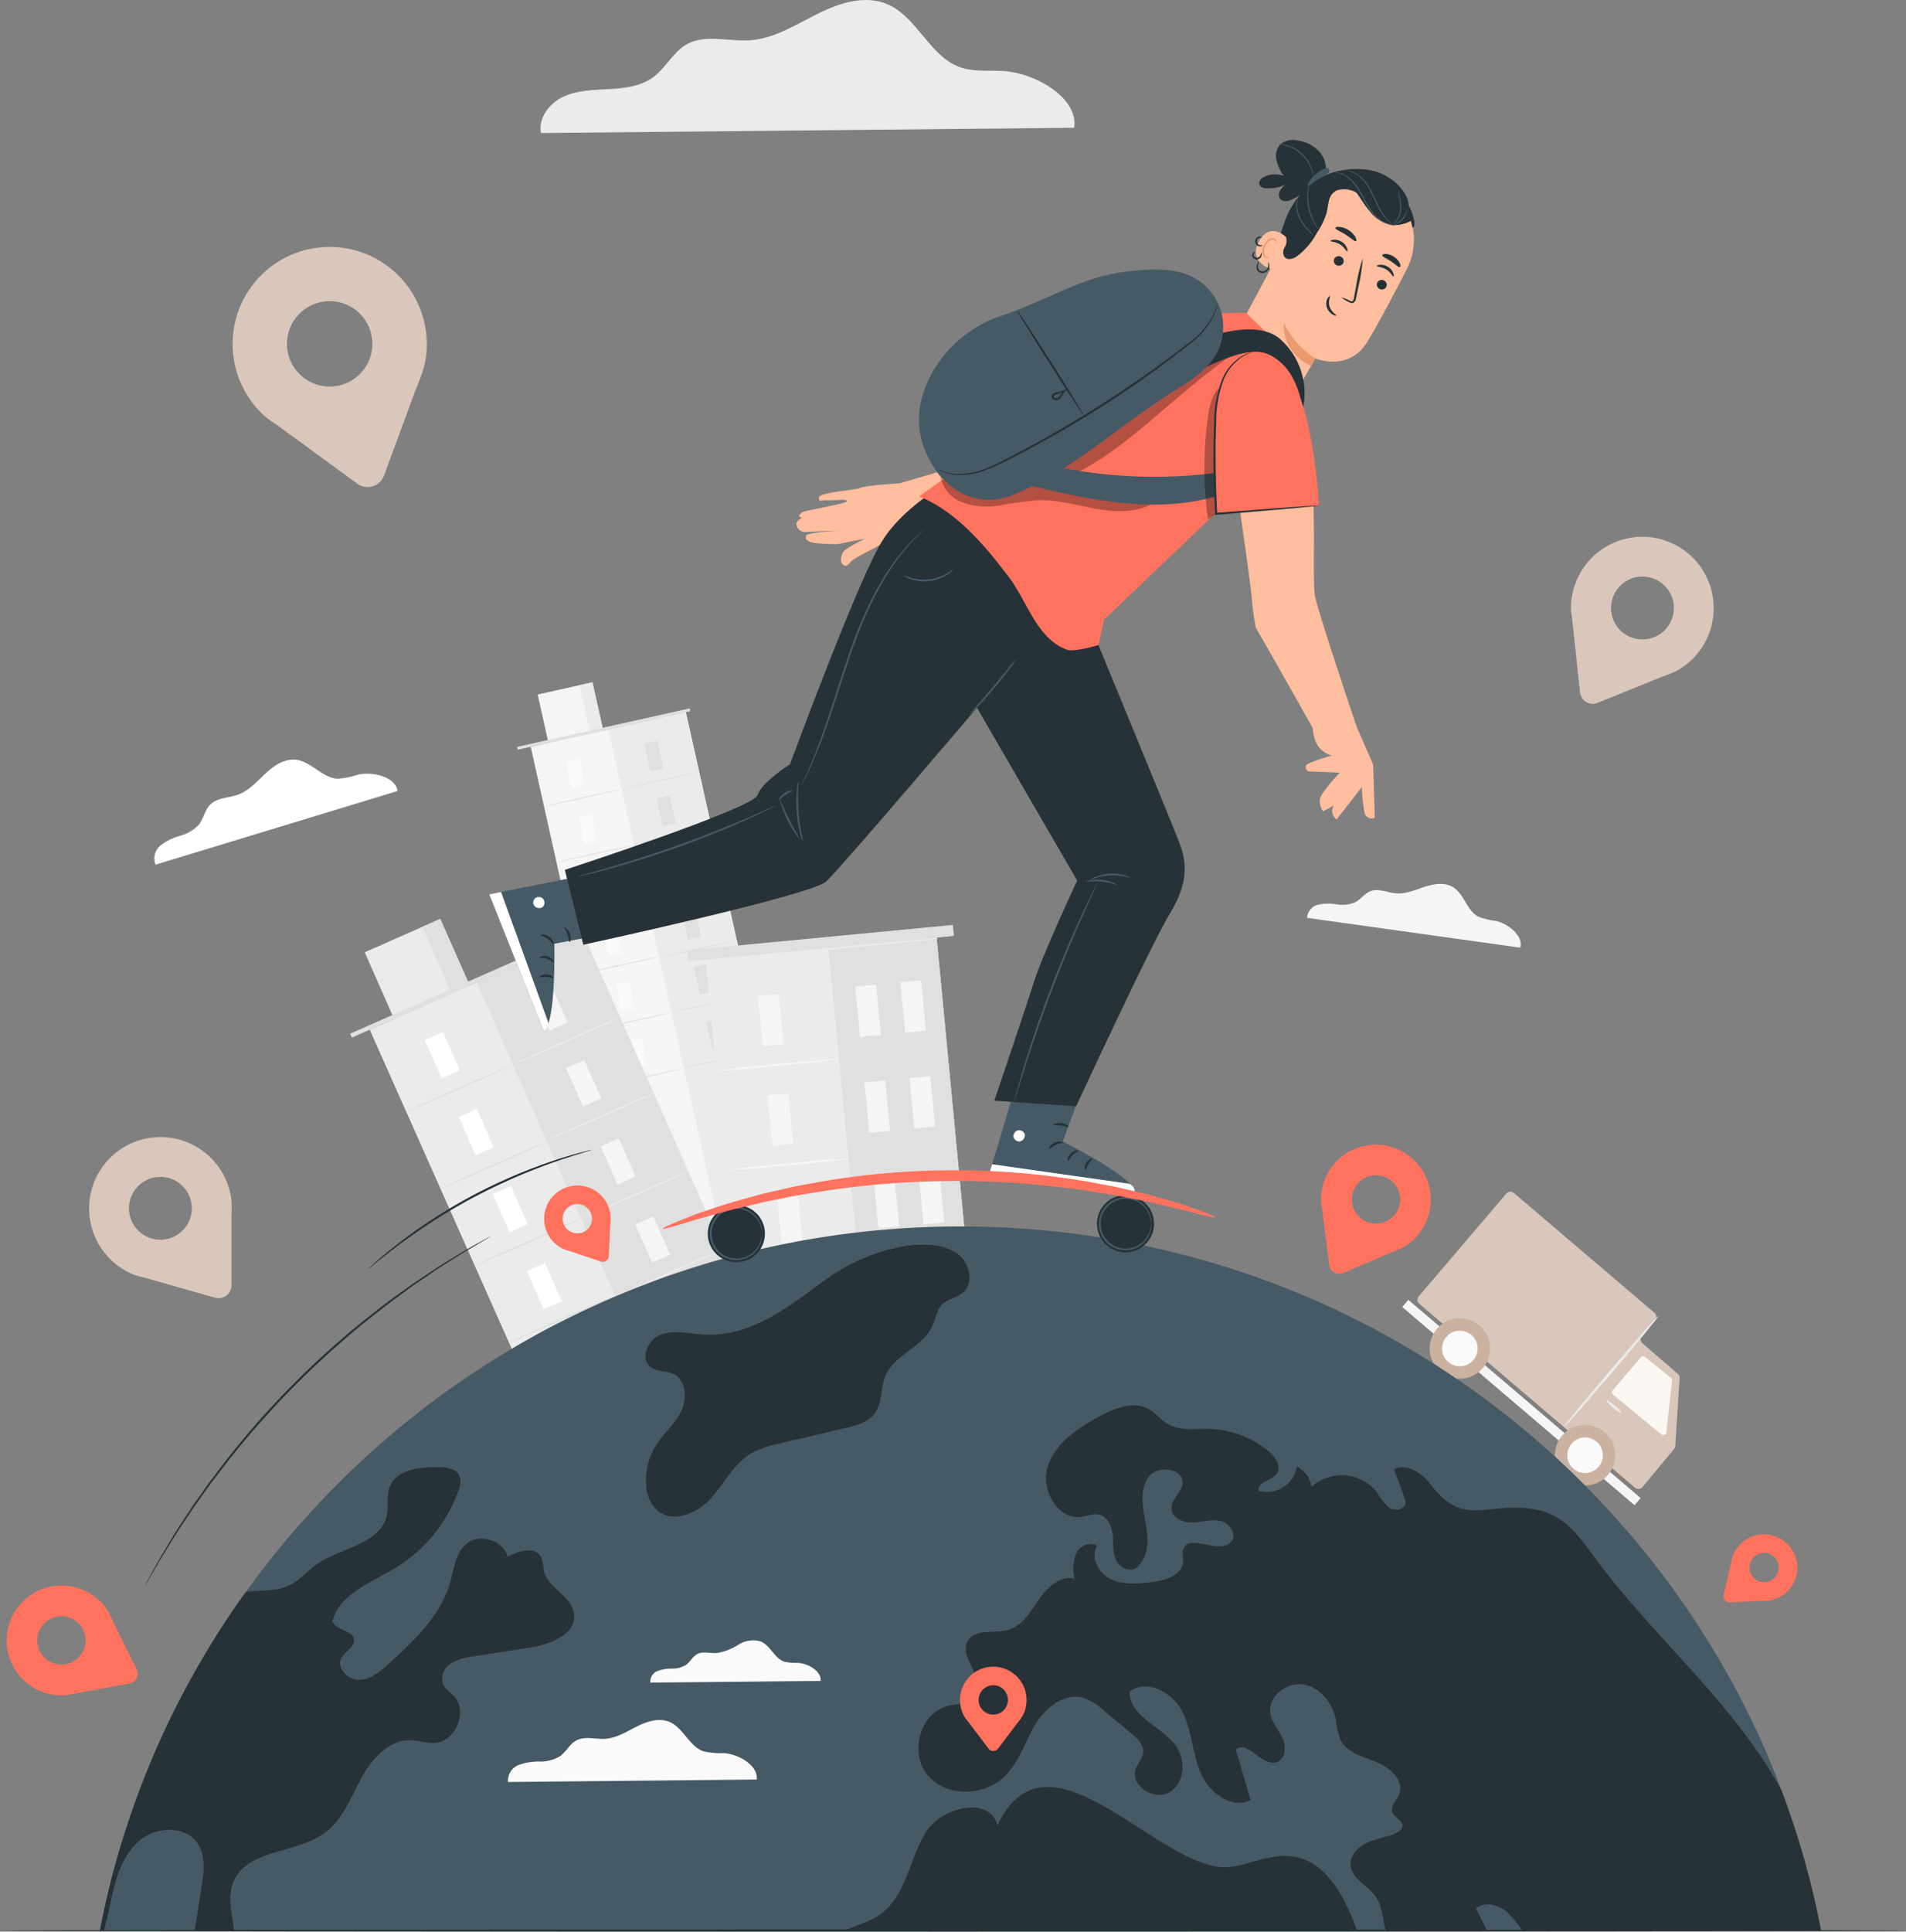 <svg height="330.225" viewBox="0 0 325.986 330.225" width="325.986" xmlns="http://www.w3.org/2000/svg"><rect x="0" y="0" width="325.986" height="330.225" fill="#808080" stroke="none"/><path d="m423.023 160.076a12.206 12.206 0 1 0 -22.666-6.388h-.006l.006.058c0 .917.209 1.7.292 2.717l1.255 11.7a2.2 2.2 0 0 0 3.018 1.808l10.723-4.34a26.39 26.39 0 0 0 2.727-1.1l.039-.015a12.133 12.133 0 0 0 4.612-4.44zm-13.2-1.713a5.372 5.372 0 1 1 7.369-1.848 5.371 5.371 0 0 1 -7.371 1.848z" fill="#d9c7bb" transform="translate(-131.673 -49.812)"/><path d="m0 0h27.186v86.159h-27.186z" fill="#f5f5f5" transform="matrix(.976 -.218 .218 .976 90.767 127.669)"/><path d="m0 0h13.593v85.922h-13.593z" fill="#ebebeb" transform="matrix(.976 -.218 .218 .976 104.034 124.712)"/><path d="m0 0h9.6v8.459h-9.6z" fill="#f5f5f5" transform="matrix(.976 -.218 .218 .976 91.957 118.737)"/><path d="m0 0h2.288v8.459h-2.288z" fill="#ebebeb" transform="matrix(.976 -.218 .218 .976 99.094 117.147)"/><path d="m144.057 190.37-.107-.482 29.523-6.58.107.482" fill="#e0e0e0" transform="translate(-55.502 -62.209)"/><path d="m0 0h2.301v4.852h-2.301z" fill="#fafafa" transform="matrix(.976 -.218 .218 .976 96.807 130.102)"/><g fill="#e0e0e0"><path d="m163.749 202.95c.011.05-2.95.753-6.613 1.569s-6.643 1.438-6.655 1.388 2.949-.752 6.614-1.569 6.642-1.438 6.654-1.388z" transform="translate(-57.442 -68.043)"/><path d="m0 0h2.301v4.852h-2.301z" transform="matrix(.976 -.218 .218 .976 110.19 127.12)"/><path d="m182.788 198.707c.011.05-2.95.752-6.613 1.569s-6.643 1.438-6.655 1.388 2.949-.752 6.614-1.569 6.643-1.438 6.654-1.388z" transform="translate(-63.098 -66.782)"/><path d="m0 0h2.301v4.852h-2.301z" transform="matrix(.976 -.218 .218 .976 112.286 136.523)"/><path d="m185.77 212.084c.011.05-2.95.753-6.614 1.569s-6.643 1.438-6.654 1.388 2.949-.752 6.614-1.569 6.642-1.438 6.654-1.388z" transform="translate(-63.984 -70.756)"/><path d="m0 0h2.301v4.852h-2.301z" transform="matrix(.976 -.218 .218 .976 114.445 146.209)"/><path d="m188.841 225.865c.011.05-2.95.752-6.613 1.569s-6.643 1.438-6.655 1.388 2.949-.753 6.614-1.57 6.642-1.437 6.654-1.387z" transform="translate(-64.896 -74.851)"/><path d="m0 0h2.301v4.852h-2.301z" transform="matrix(.976 -.218 .218 .976 116.603 155.896)"/><path d="m191.912 239.645c.011.05-2.949.753-6.613 1.569s-6.643 1.438-6.655 1.388 2.95-.752 6.614-1.569 6.642-1.438 6.654-1.388z" transform="translate(-65.809 -78.944)"/><path d="m0 0h2.301v4.852h-2.301z" transform="matrix(.976 -.218 .218 .976 118.701 165.306)"/><path d="m194.9 253.032c.011.05-2.95.752-6.613 1.569s-6.643 1.438-6.655 1.388 2.949-.753 6.614-1.57 6.638-1.437 6.654-1.387z" transform="translate(-66.695 -82.921)"/><path d="m0 0h2.301v4.852h-2.301z" transform="matrix(.976 -.218 .218 .976 120.807 174.753)"/><path d="m0 0h2.301v4.852h-2.301z" transform="matrix(.976 -.218 .218 .976 122.94 184.324)"/><path d="m197.892 266.472c.011.051-2.95.753-6.614 1.569s-6.643 1.438-6.654 1.388 2.949-.752 6.614-1.569 6.642-1.438 6.654-1.388z" transform="translate(-67.585 -86.914)"/></g><path d="m0 0h2.301v4.852h-2.301z" fill="#fafafa" transform="matrix(.976 -.218 .218 .976 98.935 139.649)"/><path d="m166.776 216.532c.011.05-2.95.752-6.613 1.569s-6.643 1.437-6.655 1.388 2.949-.752 6.614-1.569 6.642-1.438 6.654-1.388z" fill="#e0e0e0" transform="translate(-58.341 -72.078)"/><path d="m0 0h2.301v4.852h-2.301z" fill="#fafafa" transform="matrix(.976 -.218 .218 .976 101.062 149.195)"/><path d="m169.8 230.113c.011.05-2.95.752-6.613 1.569s-6.643 1.438-6.655 1.388 2.949-.753 6.614-1.57 6.645-1.437 6.654-1.387z" fill="#e0e0e0" transform="translate(-59.241 -76.112)"/><path d="m0 0h2.301v4.852h-2.301z" fill="#fafafa" transform="matrix(.976 -.218 .218 .976 103.19 158.742)"/><path d="m172.83 243.694c.011.05-2.95.753-6.614 1.569s-6.643 1.438-6.654 1.388 2.949-.752 6.614-1.569 6.642-1.438 6.654-1.388z" fill="#e0e0e0" transform="translate(-60.14 -80.147)"/><path d="m0 0h2.301v4.852h-2.301z" fill="#fafafa" transform="matrix(.976 -.218 .218 .976 105.318 168.288)"/><path d="m175.857 257.275c.011.05-2.95.753-6.614 1.569s-6.643 1.438-6.654 1.388 2.949-.752 6.614-1.569 6.642-1.438 6.654-1.388z" fill="#e0e0e0" transform="translate(-61.039 -84.182)"/><path d="m0 0h2.301v4.852h-2.301z" fill="#fafafa" transform="matrix(.976 -.218 .218 .976 107.445 177.835)"/><path d="m178.884 270.856c.011.051-2.95.753-6.614 1.569s-6.643 1.438-6.654 1.388 2.949-.752 6.614-1.569 6.642-1.437 6.654-1.388z" fill="#e0e0e0" transform="translate(-61.938 -88.216)"/><path d="m0 0h2.301v4.852h-2.301z" fill="#fafafa" transform="matrix(.976 -.218 .218 .976 109.573 187.382)"/><path d="m0 0h39.689v52.348h-39.689z" fill="#ebebeb" transform="matrix(.995 -.095 .095 .995 120.687 163.989)"/><path d="m0 0h18.609v52.348h-18.609z" fill="#e0e0e0" transform="matrix(.995 -.095 .095 .995 141.671 161.979)"/><path d="m0 0h3.569v8.67h-3.569z" fill="#f5f5f5" transform="matrix(.995 -.095 .095 .995 129.647 170.251)"/><path d="m0 0h3.569v8.67h-3.569z" fill="#f5f5f5" transform="matrix(.995 -.095 .095 .995 132.882 204.029)"/><path d="m213.4 268.592c.009.1-4.681.626-10.474 1.18s-10.5.926-10.509.829 4.68-.626 10.476-1.18 10.493-.921 10.507-.829z" fill="#f5f5f5" transform="translate(-69.898 -87.54)"/><path d="m0 0h3.569v8.67h-3.569z" fill="#f5f5f5" transform="matrix(.995 -.095 .095 .995 131.277 187.268)"/><path d="m215.715 292.8c.009.1-4.681.626-10.475 1.181s-10.5.926-10.509.829 4.679-.625 10.475-1.18 10.494-.93 10.509-.83z" fill="#f5f5f5" transform="translate(-70.587 -94.732)"/><path d="m0 0h3.568v8.67h-3.568z" fill="#f5f5f5" transform="matrix(.995 -.095 .095 .995 146.28 168.658)"/><path d="m0 0h3.569v8.67h-3.569z" fill="#f5f5f5" transform="matrix(.995 -.095 .095 .995 153.987 167.92)"/><path d="m0 0h3.568v8.67h-3.568z" fill="#f5f5f5" transform="matrix(.995 -.095 .095 .995 147.848 185.035)"/><path d="m0 0h3.569v8.67h-3.569z" fill="#f5f5f5" transform="matrix(.995 -.095 .095 .995 155.555 184.297)"/><path d="m0 0h3.568v8.67h-3.568z" fill="#f5f5f5" transform="matrix(.995 -.095 .095 .995 149.417 201.412)"/><path d="m0 0h3.569v8.67h-3.569z" fill="#f5f5f5" transform="matrix(.995 -.095 .095 .995 157.124 200.673)"/><path d="m0 0h45.656v1.888h-45.656z" fill="#e0e0e0" transform="matrix(.995 -.095 .095 .995 117.543 162.46)"/><path d="m229.774 239.245c.01.1-8.813 1.021-19.7 2.064s-19.73 1.81-19.74 1.713 8.813-1.021 19.706-2.064 19.725-1.81 19.734-1.713z" fill="#ebebeb" transform="translate(-69.28 -78.823)"/><path d="m170.384 296.209-36.591 16.172-25.718-57.759 36.591-16.172z" fill="#ebebeb" transform="translate(-44.844 -78.59)"/><path d="m0 0h20.003v63.226h-20.003z" fill="#e0e0e0" transform="matrix(.915 -.404 .404 .915 81.526 167.946)"/><path d="m0 0h14.127v12.447h-14.127z" fill="#ebebeb" transform="matrix(.915 -.404 .404 .915 62.377 162.801)"/><path d="m0 0h3.367v12.447h-3.367z" fill="#e0e0e0" transform="matrix(.915 -.404 .404 .915 72.219 158.451)"/><path d="m0 0h44.51v.726h-44.51z" fill="#e0e0e0" transform="matrix(.915 -.404 .404 .915 59.888 176.716)"/><path d="m0 0h3.386v7.14h-3.386z" fill="#fff" transform="matrix(.915 -.404 .404 .915 72.648 177.805)"/><path d="m135.21 269.953c.031.069-4.04 1.935-9.092 4.168s-9.173 3.988-9.2 3.919 4.04-1.935 9.093-4.168 9.169-3.988 9.199-3.919z" fill="#e0e0e0" transform="translate(-47.47 -87.948)"/><path d="m0 0h3.386v7.14h-3.386z" fill="#f5f5f5" transform="matrix(.915 -.404 .404 .915 91.103 169.649)"/><path d="m161.465 258.35c.03.069-4.041 1.934-9.092 4.168s-9.173 3.987-9.2 3.918 4.04-1.934 9.093-4.168 9.168-3.987 9.199-3.918z" fill="#ebebeb" transform="translate(-55.27 -84.501)"/><path d="m0 0h3.386v7.14h-3.386z" fill="#f5f5f5" transform="matrix(.915 -.404 .404 .915 96.834 182.615)"/><path d="m169.617 276.8c.031.069-4.04 1.935-9.092 4.168s-9.173 3.987-9.2 3.918 4.04-1.934 9.093-4.168 9.169-3.991 9.199-3.918z" fill="#ebebeb" transform="translate(-57.692 -89.981)"/><path d="m0 0h3.386v7.14h-3.386z" fill="#f5f5f5" transform="matrix(.915 -.404 .404 .915 102.737 195.973)"/><path d="m178.016 295.8c.03.069-4.041 1.935-9.092 4.168s-9.172 3.987-9.2 3.918 4.04-1.934 9.093-4.168 9.168-3.988 9.199-3.918z" fill="#ebebeb" transform="translate(-60.187 -95.626)"/><path d="m0 0h3.386v7.14h-3.386z" fill="#f5f5f5" transform="matrix(.915 -.404 .404 .915 108.641 209.33)"/><path d="m186.415 314.8c.03.069-4.041 1.935-9.092 4.168s-9.173 3.987-9.2 3.918 4.04-1.934 9.093-4.168 9.168-3.985 9.199-3.918z" fill="#ebebeb" transform="translate(-62.682 -101.272)"/><path d="m0 0h3.386v7.14h-3.386z" fill="#fff" transform="matrix(.915 -.404 .404 .915 78.466 190.969)"/><path d="m143.487 288.681c.031.069-4.04 1.935-9.092 4.168s-9.173 3.987-9.2 3.918 4.04-1.934 9.093-4.168 9.169-3.987 9.199-3.918z" fill="#e0e0e0" transform="translate(-49.929 -93.511)"/><path d="m0 0h3.386v7.14h-3.386z" fill="#fff" transform="matrix(.915 -.404 .404 .915 84.284 204.134)"/><path d="m151.765 307.409c.03.069-4.041 1.935-9.092 4.168s-9.173 3.987-9.2 3.918 4.04-1.934 9.093-4.168 9.168-3.987 9.199-3.918z" fill="#e0e0e0" transform="translate(-52.388 -99.075)"/><path d="m0 0h3.386v7.14h-3.386z" fill="#fff" transform="matrix(.915 -.404 .404 .915 90.102 217.298)"/><path d="m160.042 326.137c.03.069-4.041 1.935-9.092 4.168s-9.173 3.987-9.2 3.918 4.04-1.934 9.093-4.168 9.168-3.987 9.199-3.918z" fill="#e0e0e0" transform="translate(-54.847 -104.639)"/><path d="m378.231 301.157-15 17.593a.9.9 0 0 0 .1 1.27l36.887 31.441a.9.9 0 0 0 1.277-.11l5.407-6.514a.9.9 0 0 0 .205-.518l.739-11.583a.9.9 0 0 0 -.309-.738l-6.056-5.243a.9.9 0 0 1 -.1-1.265l2.268-2.66a.9.9 0 0 0 -.1-1.269l-24.055-20.5a.9.9 0 0 0 -1.263.096z" fill="#d9c7bb" transform="translate(-120.583 -97.125)"/><path d="m415.269 341.069-4.812 5.645a.516.516 0 0 0 .065.734l8.266 6.794a.516.516 0 0 0 .841-.342l.981-8.862a.515.515 0 0 0 -.189-.458l-4.435-3.58a.516.516 0 0 0 -.717.069z" fill="#fbf8f3" transform="translate(-134.639 -109.022)"/><path d="m0 0h52.21v1.611h-52.21z" fill="#f5f5f5" transform="matrix(.761 .649 -.649 .761 240.87 222.214)"/><path d="m375.072 340.16a5.164 5.164 0 1 1 -.58-7.28 5.164 5.164 0 0 1 .58 7.28z" fill="#cbb1a0" transform="translate(-121.461 -106.276)"/><path d="m374.354 339.68a3.04 3.04 0 1 1 -.342-4.285 3.039 3.039 0 0 1 .342 4.285z" fill="#fafafa" transform="translate(-122.359 -107.174)"/><path d="m398.623 350.074c-.1-.084 3.439-4.4 7.9-9.634s8.163-9.414 8.262-9.33-3.439 4.4-7.9 9.636-8.163 9.412-8.262 9.328z" fill="#ebebeb" transform="translate(-131.159 -106.116)"/><path d="m405.54 366.13a5.164 5.164 0 1 1 -.58-7.28 5.164 5.164 0 0 1 .58 7.28z" fill="#cbb1a0" transform="translate(-130.513 -113.992)"/><path d="m404.822 365.649a3.04 3.04 0 1 1 -.342-4.285 3.039 3.039 0 0 1 .342 4.285z" fill="#fafafa" transform="translate(-131.411 -114.889)"/><path d="m411.535 353.746c-.084.1-.716-.3-1.41-.892s-1.188-1.152-1.1-1.251.716.3 1.409.892 1.185 1.152 1.101 1.251z" fill="#ebebeb" transform="translate(-134.246 -112.201)"/><path d="m61.765 292.442a12.206 12.206 0 1 0 -14.412 18.623h-.006l.056.015c.849.347 1.657.444 2.629.747l11.314 3.216a2.2 2.2 0 0 0 2.807-2.121l-.008-11.568a26.4 26.4 0 0 0 0-2.942v-.041a12.134 12.134 0 0 0 -2.38-5.929zm-6.533 11.6a5.371 5.371 0 1 1 1.046-7.524 5.371 5.371 0 0 1 -1.046 7.523z" fill="#d9c7bb" transform="translate(-24.565 -93.19)"/><path d="m107.227 82.943a16.6 16.6 0 1 0 -27.158 16.957h-.008l.063.046c.919.843 1.9 1.346 3 2.192l12.915 9.433a3 3 0 0 0 4.58-1.383l5.441-14.758a35.788 35.788 0 0 0 1.384-3.754l.02-.053h-.006a16.488 16.488 0 0 0 -.231-8.68zm-13.8 11.716a7.3 7.3 0 1 1 4.88-9.1 7.3 7.3 0 0 1 -4.878 9.1z" fill="#d9c7bb" transform="translate(-34.938 -28.886)"/><path d="m275.41 79.865c.7-5.071-6.457-9.242-11.836-9.677-2.563-.205-5.227.186-7.657-.661-5.263-1.835-7.367-8.634-12.5-10.8-3.84-1.62-8.26-.178-11.983 1.694s-7.4 4.232-11.56 4.5c-3.617.232-7.545-1.11-10.711.658-2.358 1.317-3.594 4.035-5.768 5.638-2.126 1.569-4.9 1.9-7.539 2.044s-5.371.171-7.773 1.27-4.391 3.641-3.892 6.236z" fill="#ebebeb" transform="translate(-91.676 -58.024)"/><path d="m107.878 205.719c-.359-2.4-4.173-3.344-6.679-2.823a14.4 14.4 0 0 1 -3.574.722c-2.64-.131-4.505-2.946-7.132-3.246-1.964-.225-3.784 1.022-5.228 2.372s-2.8 2.914-4.661 3.591c-1.615.588-3.583.5-4.787 1.729-.9.915-1.1 2.316-1.872 3.336a6.529 6.529 0 0 1 -3.159 1.938 10.06 10.06 0 0 0 -3.368 1.616 2.912 2.912 0 0 0 -.939 3.358z" fill="#fff" transform="translate(-39.878 -70.49)"/><path d="m372.61 236.9c.581-1.982-2.025-4.074-4.145-4.569a12.29 12.29 0 0 1 -3.016-.721c-1.991-1.047-2.423-3.886-4.343-5.058-1.435-.875-3.285-.564-4.883-.039s-3.206 1.246-4.882 1.1c-1.457-.124-2.945-.894-4.313-.378-1.02.384-1.676 1.4-2.639 1.906a5.555 5.555 0 0 1 -3.131.365 8.572 8.572 0 0 0 -3.178.042 2.479 2.479 0 0 0 -1.926 2.256z" fill="#f5f5f5" transform="translate(-112.601 -74.893)"/><path d="m265.769 418.5c-.119-1.642 1.256-3.1 2.774-3.8 1.518-.727 3.226-.938 4.791-1.572.616-.259 1.3-.7 1.328-1.36 0-.986-1.376-1.384-1.732-2.3-.379-1.033.688-1.994 1.139-3 .973-2.3-1.447-4.622-3.794-5.56-2.325-.938-5.146-1.618-6.237-3.87a13.272 13.272 0 0 1 -.758-3.354c-.545-2.838-2.657-5.583-5.549-6.053-2.918-.47-6.143 2.088-5.669 4.95.285 1.572 1.471 2.791 2.111 4.246.664 1.455.474 3.612-1.043 4.082-2.49.751-4.885-3.753-6.972-2.205.853 2.885 1.683 5.771 2.537 8.68-3.272 1.643-7.185-1.337-8.585-4.715-1.4-3.354-1.447-7.2-3.107-10.439-1.66-3.26-6.141-5.677-8.988-3.378-.142 4.175 5.431 5.864 7.9 9.243 1.778 2.44 1.518 6.4-1.116 7.952-2.608 1.548-6.758-1.149-5.762-3.988.356-.985 1.186-1.807 1.281-2.862.094-1.314-1.02-2.37-2.04-3.214-1.589-1.337-3.178-2.651-4.766-3.964a10.035 10.035 0 0 0 -3.392-2.112c-3.273-.938-6.546 1.689-8.276 4.575-1.731 2.909-2.7 6.311-5.1 8.727-3.439 3.519-9.96 3.73-13.185.047-3.249-3.683-1.589-10.58 3.178-11.917 1.8-.492 4.079-.446 5.028-2.017 1.66-2.792-3.084-6.357-1.447-9.173 1.257-2.157 4.577-1.172 7-1.9 2.395-.728 3.747-3.12 5.169-5.184 1.4-2.041 3.606-4.106 6.071-3.567a7.438 7.438 0 0 1 .261-4.269c.64-1.314 2.443-2.159 3.628-1.314-1.21 1.97.237 4.715 2.348 5.7s4.577.751 6.9.493c2.325-.283 5.241-1.126 5.431-3.425.071-.751-.213-1.549.071-2.252 1.02-2.745 6.142 1.033 8.111-1.172 1.138-1.15-.119-3.191-1.707-3.567-1.565-.4-3.2.188-4.814.236-1.612.07-3.581-.775-3.653-2.37-.07-1.572 1.708-2.7 1.9-4.246.308-2.628-4.2-3.309-5.787-1.174-1.565 2.135-1.019 5.067-.545 7.671.5 2.6.735 5.677-1.21 7.507-.829 1.243-2.987.586-3.7-.728-.735-1.314-.569-2.909-.687-4.386-.118-1.5-.782-3.191-2.253-3.59-1.02-.281-2.11.211-3.154.352-4.126.493-7-4.785-5.692-8.679 1.281-3.918 5.028-6.429 8.656-8.422 2.656-1.454 5.952-2.815 8.585-1.337 1.233.68 2.087 1.852 3.3 2.557 2.086 1.22 4.672.774 7.067.821a16.568 16.568 0 0 1 10.315 3.965c1.067.962 2.064 2.557 1.234 3.706-.9 1.22-3.486 1.478-3.036 2.909a5.14 5.14 0 0 0 6.45-4.105 4.272 4.272 0 0 1 2.49 3.472 7.733 7.733 0 0 1 11.265.914 9.629 9.629 0 0 0 2.086 2.651c.95.609 2.609.305 2.727-.8a2.215 2.215 0 0 0 -.19-1.032c-.569-1.6-1.161-3.167-1.731-4.738 2.206-1.173 4.814.657 6.307 2.628 5.55 7.343 9.511 2.932 17.336 4.128 5.288.8 7.613 4.152 10.6 8.211 9.154 12.48 21.249 22.709 29.573 35.75.878 1.362 1.683 2.745 2.443 4.152-.142-.351-.261-.7-.4-1.055a143.911 143.911 0 0 0 -12.094-24.327q-1.53-2.463-3.131-4.856c-.664-.986-1.352-1.994-2.039-2.956-.877-1.267-1.8-2.487-2.727-3.706-.735-.986-1.471-1.947-2.23-2.886-.521-.656-1.066-1.313-1.612-1.97-.569-.751-1.187-1.478-1.85-2.206l-1.992-2.275a8.559 8.559 0 0 0 -.64-.7c-.687-.8-1.423-1.572-2.158-2.346a.662.662 0 0 0 -.214-.235c-.189-.212-.4-.422-.616-.633-.593-.657-1.233-1.291-1.849-1.923-1.02-1.033-2.064-2.065-3.131-3.051-.877-.867-1.778-1.688-2.7-2.51-.806-.727-1.613-1.454-2.443-2.157-.807-.7-1.613-1.385-2.443-2.065-1-.844-2.015-1.665-3.059-2.486h-.024q-4.3-3.413-8.869-6.451c-.758-.516-1.494-1.009-2.254-1.5-.758-.517-1.542-.986-2.3-1.455-.782-.469-1.541-.962-2.324-1.407-.783-.493-1.565-.939-2.348-1.385-.64-.375-1.256-.727-1.9-1.055a10.094 10.094 0 0 0 -.972-.54c-1.351-.751-2.727-1.478-4.1-2.157-.688-.352-1.376-.7-2.087-1.033-.877-.445-1.778-.867-2.68-1.266a2.149 2.149 0 0 0 -.4-.188c-.806-.375-1.613-.751-2.443-1.1-1.162-.493-2.324-.985-3.486-1.454-1.328-.54-2.656-1.08-4.008-1.572-1.494-.563-2.988-1.1-4.506-1.595-1.518-.517-3.059-1.009-4.6-1.478s-3.083-.891-4.648-1.314c-3.082-.821-6.213-1.548-9.367-2.182-.047-.023-.119-.023-.166-.046-1.21-.235-2.419-.47-3.628-.657a1.063 1.063 0 0 0 -.237-.047c-.522-.093-1.068-.188-1.613-.258-2.253-.375-4.53-.68-6.83-.938-.26-.047-.545-.071-.83-.094-.664-.093-1.328-.141-2.015-.211-1.518-.141-3.036-.259-4.577-.352-1.589-.117-3.2-.188-4.814-.234-1.684-.071-3.367-.095-5.05-.095-4.459 0-8.87.188-13.234.587-1.043.07-2.062.165-3.083.282-1.066.117-2.133.234-3.2.375s-2.135.282-3.179.446c-1.067.164-2.11.328-3.178.516-.9.141-1.825.305-2.727.493q-3.343.633-6.616 1.407-1.531.352-3.06.775c-1.019.258-2.04.539-3.036.822-1.684.469-3.32.985-4.956 1.5h-.024c-1.329.446-2.68.891-3.984 1.337a.186.186 0 0 0 -.095.047c-1.352.469-2.656.962-3.984 1.478l-.214.07c-1.209.47-2.419.962-3.6 1.455-1.494.61-2.964 1.267-4.411 1.924-1.233.563-2.443 1.126-3.628 1.712-1.281.633-2.561 1.267-3.818 1.924l-.143.07c-1.209.633-2.419 1.29-3.6 1.97-1.233.68-2.442 1.384-3.652 2.135h-.024c-1.138.68-2.253 1.36-3.367 2.064-.427.258-.83.54-1.257.821-1.186.751-2.325 1.525-3.486 2.322-1.423.962-2.8 1.97-4.174 2.979-1.209.892-2.4 1.806-3.557 2.722a148.594 148.594 0 0 0 -18.64 17.476c-2.015 2.206-3.913 4.458-5.763 6.756-1.565 1.971-3.082 3.965-4.53 6.029.38-.047.76-.094 1.139-.117 2.135-.164 4.387-.093 6.308-1.009 1.779-.868 3.036-2.44 4.648-3.565 4.127-2.909 10.886-3.449 12-8.328.379-1.642-.072-3.425.545-5 1.162-2.932 5.122-3.354 8.3-3.307 1.352 0 2.941.187 3.557 1.36a3.326 3.326 0 0 1 -.142 2.722 25.558 25.558 0 0 1 -10.885 13.23c-4.126 2.486-9.51 4.41-10.648 9.055.569 1.572 3.462 1.454 3.7 3.1.167 1.314-1.541 1.994-2.157 3.167-.9 1.712 1.162 3.8 3.13 3.707s3.605-1.5 5.052-2.815c4.316-3.964 8.845-8.234 10.411-13.864.664-2.322.9-5.043 2.8-6.592 2.254-1.83 6.286-.564 7.044 2.228 1.874-1.032 4.79-1.806 5.763.117a9.788 9.788 0 0 1 .4 2.205c.616 3 4.767 4.364 5.194 7.39.5 3.5-4.032 5.3-7.566 5.841-3.2.492-6.4.985-9.6 1.5a8.938 8.938 0 0 0 -3.984 1.267 3.059 3.059 0 0 0 -1.186 3.683 9.361 9.361 0 0 0 1.661 1.689c2.656 2.628.474 8.046-3.273 8.164-1.281.047-2.538-.422-3.818-.469-3.794-.165-6.806 3.143-8.609 6.451s-3.154 7.084-6.19 9.336c-4.885 3.636-13.3 2.791-15.675 8.375-.949 2.252-.451 4.785-.071 7.2.06.382.111.772.155 1.164h104.221c2.173-.861 4.527-1.5 6.386-2.878 4.27-3.163 4.838-9.2 7.53-13.754s11.119-6.482 12.365-1.351c8.912-18.87 28.608 9.164 40.32 7.057 3.4-.612 6.724-2.228 10.147-1.755 5.894.816 9.006 7.1 11.065 12.681h4.894c-.562-1.949-.534-4.1-1.682-5.761-1.328-1.955-4.151-3.081-4.339-5.426zm-79.5-83.752c-.919 2.125-.5 4.768-1.921 6.607-1.123 1.456-3.07 1.972-4.873 2.4l-11.328 2.663a17.129 17.129 0 0 0 -4.868 1.677c-2.97 1.755-4.549 5.07-6.839 7.634s-6.4 4.392-9.1 2.258a6.162 6.162 0 0 1 -2.034-4.362 11.092 11.092 0 0 1 1.613-6.792c1.291-2.081 3.261-3.718 4.354-5.907s.87-5.394-1.37-6.421c-1.211-.555-2.735-.337-3.81-1.121-1.932-1.407-.548-4.735 1.7-5.575s4.734-.189 7.129-.038c8.687.548 15.074-5.079 21.6-9.752 5.079-3.635 15.9-7.928 21.774-4.214 2.345 1.481 3.262 5.29 1.052 6.963-.988.749-2.352.916-3.273 1.745-1.1.995-1.26 2.629-1.892 3.967-1.647 3.473-6.39 4.736-7.916 8.267z" fill="#455a64" transform="translate(-34.78 -99.637)"/><g opacity=".3" transform="translate(17.093 212.736)"><path d="m214.341 342.653c1.417-1.839 1-4.482 1.921-6.607 1.526-3.53 6.269-4.793 7.912-8.271.633-1.338.789-2.973 1.892-3.967.921-.829 2.284-1 3.273-1.745 2.209-1.673 1.293-5.482-1.052-6.963-5.878-3.714-16.7.579-21.774 4.214-6.53 4.673-12.918 10.3-21.6 9.752-2.395-.151-4.885-.8-7.129.038s-3.627 4.168-1.7 5.575c1.075.784 2.6.566 3.81 1.121 2.24 1.027 2.463 4.232 1.37 6.421s-3.063 3.827-4.354 5.907a11.092 11.092 0 0 0 -1.613 6.792 6.162 6.162 0 0 0 2.034 4.362c2.7 2.134 6.813.306 9.1-2.258s3.869-5.879 6.839-7.634a17.129 17.129 0 0 1 4.868-1.677l11.328-2.663c1.805-.426 3.752-.941 4.875-2.397z" transform="translate(-81.868 -313.672)"/><path d="m300.158 457.5c-3.423-.473-6.747 1.143-10.147 1.755-11.712 2.107-31.408-25.927-40.32-7.057-1.246-5.131-9.674-3.2-12.365 1.351s-3.26 10.591-7.53 13.754c-1.859 1.378-4.213 2.017-6.386 2.878h87.813c-2.059-5.581-5.171-11.863-11.065-12.681z" transform="translate(-96.2 -352.876)"/><path d="m123.553 392.875c-.427-3.026-4.577-4.387-5.194-7.39a9.789 9.789 0 0 0 -.4-2.205c-.973-1.923-3.889-1.149-5.763-.117-.758-2.792-4.79-4.058-7.044-2.228-1.9 1.549-2.133 4.27-2.8 6.592-1.566 5.63-6.1 9.9-10.411 13.864-1.447 1.314-3.084 2.722-5.052 2.815s-4.031-1.994-3.13-3.707c.616-1.173 2.324-1.853 2.157-3.167-.237-1.642-3.129-1.525-3.7-3.1 1.138-4.645 6.522-6.569 10.648-9.055a25.558 25.558 0 0 0 10.885-13.23 3.326 3.326 0 0 0 .142-2.722c-.616-1.173-2.205-1.36-3.557-1.36-3.178-.047-7.138.375-8.3 3.307-.616 1.572-.166 3.355-.545 5-1.114 4.88-7.873 5.419-12 8.328-1.613 1.125-2.869 2.7-4.648 3.565-1.921.915-4.173.845-6.308 1.009-.379.024-.758.07-1.139.117q-1.955 2.692-3.773 5.484t-3.506 5.659a145.879 145.879 0 0 0 -12.995 28.666q-1.743 5.26-3.077 10.691-.9 3.656-1.606 7.386h.71c.477-1.627.822-3.259 1.121-4.682.076-.359.148-.7.219-1.033.783-3.542 1.945-7.249 4.719-9.618 2.8-2.369 7.637-2.651 9.794.305 1.542 2.112 1.186 5 .782 7.577q-.585 3.725-1.187 7.45h6.8c-.044-.392-.095-.782-.155-1.164-.38-2.417-.878-4.949.071-7.2 2.372-5.583 10.791-4.738 15.675-8.375 3.036-2.252 4.388-6.029 6.19-9.336s4.814-6.616 8.609-6.451c1.28.047 2.537.516 3.818.469 3.747-.117 5.928-5.536 3.273-8.164a9.362 9.362 0 0 1 -1.661-1.689 3.059 3.059 0 0 1 1.186-3.683 8.939 8.939 0 0 1 3.984-1.267c3.2-.517 6.4-1.009 9.6-1.5 3.536-.54 8.066-2.346 7.568-5.841z" transform="translate(-42.437 -329.771)"/><path d="m393 430.089q-.835-2.9-1.781-5.756t-2.013-5.668v-.023c-.759-1.407-1.565-2.791-2.443-4.152-8.323-13.042-20.418-23.271-29.573-35.75-2.987-4.059-5.312-7.413-10.6-8.211-7.826-1.2-11.787 3.214-17.336-4.128-1.493-1.971-4.1-3.8-6.307-2.628.569 1.572 1.162 3.143 1.731 4.738a2.215 2.215 0 0 1 .19 1.032c-.118 1.1-1.778 1.408-2.727.8a9.628 9.628 0 0 1 -2.086-2.651 7.733 7.733 0 0 0 -11.265-.914 4.272 4.272 0 0 0 -2.49-3.472 5.139 5.139 0 0 1 -6.45 4.105c-.45-1.43 2.134-1.688 3.036-2.909.83-1.149-.167-2.745-1.234-3.706a16.568 16.568 0 0 0 -10.315-3.965c-2.4-.047-4.981.4-7.067-.821-1.21-.7-2.064-1.877-3.3-2.557-2.632-1.478-5.928-.117-8.585 1.337-3.629 1.993-7.375 4.5-8.656 8.422-1.3 3.893 1.566 9.172 5.692 8.679 1.044-.141 2.134-.633 3.154-.352 1.471.4 2.135 2.088 2.253 3.59.119 1.478-.048 3.072.687 4.386.712 1.314 2.87 1.971 3.7.728 1.945-1.83 1.707-4.9 1.21-7.507-.474-2.6-1.02-5.536.545-7.671 1.589-2.135 6.1-1.454 5.787 1.174-.19 1.547-1.969 2.673-1.9 4.246.072 1.594 2.041 2.439 3.653 2.37 1.613-.048 3.249-.634 4.814-.236 1.589.375 2.845 2.417 1.707 3.567-1.969 2.205-7.091-1.572-8.111 1.172-.284.7 0 1.5-.071 2.252-.19 2.3-3.106 3.143-5.431 3.425-2.324.257-4.79.493-6.9-.493s-3.558-3.73-2.348-5.7c-1.185-.845-2.987 0-3.628 1.314a7.438 7.438 0 0 0 -.262 4.269c-2.465-.539-4.672 1.525-6.071 3.567-1.423 2.064-2.774 4.456-5.169 5.184-2.419.728-5.739-.258-7 1.9-1.637 2.816 3.106 6.381 1.447 9.173-.949 1.572-3.226 1.525-5.028 2.017-4.767 1.337-6.427 8.234-3.178 11.917 3.226 3.683 9.747 3.472 13.185-.047 2.4-2.416 3.368-5.817 5.1-8.727 1.731-2.885 5-5.512 8.276-4.575a10.035 10.035 0 0 1 3.392 2.112c1.588 1.314 3.177 2.628 4.766 3.964 1.02.844 2.134 1.9 2.04 3.214-.095 1.056-.925 1.877-1.281 2.862-1 2.838 3.154 5.535 5.762 3.988 2.633-1.548 2.894-5.512 1.116-7.952-2.467-3.378-8.04-5.067-7.9-9.243 2.847-2.3 7.328.117 8.988 3.378 1.66 3.237 1.708 7.085 3.107 10.439 1.4 3.378 5.313 6.358 8.585 4.715-.854-2.909-1.684-5.794-2.537-8.68 2.086-1.548 4.481 2.956 6.972 2.205 1.518-.47 1.707-2.627 1.043-4.082-.64-1.454-1.826-2.674-2.111-4.246-.474-2.862 2.751-5.419 5.669-4.95 2.892.47 5 3.214 5.549 6.053a13.271 13.271 0 0 0 .758 3.354c1.091 2.252 3.912 2.933 6.237 3.87 2.348.938 4.767 3.261 3.794 5.56-.451 1.009-1.518 1.97-1.139 3 .356.915 1.732 1.313 1.732 2.3-.023.657-.711 1.1-1.328 1.36-1.565.633-3.273.845-4.791 1.572-1.518.7-2.893 2.158-2.774 3.8.188 2.346 3.011 3.472 4.339 5.419 1.148 1.662 1.12 3.812 1.682 5.761h17.361c-.623-1.248-1.241-2.492-1.873-3.744 1.4-1.173 3.628-.68 5.075.469a16.273 16.273 0 0 1 2.737 3.275h51.15q-1.203-6.353-2.962-12.518z" transform="translate(-101.606 -325.299)"/></g><path d="m224.174 327.775c.633-1.338.789-2.973 1.892-3.967.921-.829 2.284-1 3.273-1.745 2.209-1.673 1.293-5.482-1.052-6.963-5.878-3.714-16.7.579-21.774 4.214-6.53 4.673-12.918 10.3-21.6 9.752-2.395-.151-4.885-.8-7.129.038s-3.627 4.168-1.7 5.575c1.075.784 2.6.566 3.81 1.121 2.24 1.027 2.463 4.232 1.37 6.421s-3.063 3.827-4.354 5.907a11.092 11.092 0 0 0 -1.613 6.792 6.162 6.162 0 0 0 2.034 4.362c2.7 2.134 6.813.306 9.1-2.258s3.869-5.879 6.839-7.634a17.129 17.129 0 0 1 4.868-1.677l11.328-2.663c1.8-.424 3.749-.939 4.873-2.4 1.417-1.839 1-4.482 1.921-6.607 1.528-3.527 6.271-4.79 7.914-8.268z" fill="#263238" transform="translate(-64.775 -100.936)"/><path d="m300.158 457.5c-3.423-.473-6.747 1.143-10.147 1.755-11.712 2.107-31.408-25.927-40.32-7.057-1.246-5.131-9.674-3.2-12.365 1.351s-3.26 10.591-7.53 13.754c-1.859 1.378-4.213 2.017-6.386 2.878h87.813c-2.059-5.581-5.171-11.863-11.065-12.681z" fill="#263238" transform="translate(-79.107 -140.141)"/><path d="m391.219 424.332q-.947-2.854-2.013-5.668v-.023c-.759-1.407-1.565-2.791-2.443-4.152-8.323-13.042-20.418-23.271-29.573-35.75-2.987-4.059-5.312-7.413-10.6-8.211-7.826-1.2-11.787 3.214-17.336-4.128-1.493-1.971-4.1-3.8-6.307-2.628.569 1.572 1.162 3.143 1.731 4.738a2.215 2.215 0 0 1 .19 1.032c-.118 1.1-1.778 1.408-2.727.8a9.628 9.628 0 0 1 -2.086-2.651 7.733 7.733 0 0 0 -11.265-.914 4.272 4.272 0 0 0 -2.49-3.472 5.139 5.139 0 0 1 -6.45 4.105c-.45-1.43 2.134-1.688 3.036-2.909.83-1.149-.167-2.745-1.234-3.706a16.568 16.568 0 0 0 -10.315-3.965c-2.4-.047-4.981.4-7.067-.821-1.21-.7-2.064-1.877-3.3-2.557-2.632-1.478-5.928-.117-8.585 1.337-3.629 1.993-7.375 4.5-8.656 8.422-1.3 3.893 1.566 9.172 5.692 8.679 1.044-.141 2.134-.633 3.154-.352 1.471.4 2.135 2.088 2.253 3.59.119 1.478-.048 3.072.687 4.386.712 1.314 2.87 1.971 3.7.728 1.945-1.83 1.707-4.9 1.21-7.507-.474-2.6-1.02-5.536.545-7.671 1.589-2.135 6.1-1.454 5.787 1.174-.19 1.547-1.969 2.673-1.9 4.246.072 1.594 2.041 2.439 3.653 2.37 1.613-.048 3.249-.634 4.814-.236 1.589.375 2.845 2.417 1.707 3.567-1.969 2.205-7.091-1.572-8.111 1.172-.284.7 0 1.5-.071 2.252-.19 2.3-3.106 3.143-5.431 3.425-2.324.257-4.79.493-6.9-.493s-3.558-3.73-2.348-5.7c-1.185-.845-2.987 0-3.628 1.314a7.438 7.438 0 0 0 -.262 4.269c-2.465-.539-4.672 1.525-6.071 3.567-1.423 2.064-2.774 4.456-5.169 5.184-2.419.728-5.739-.258-7 1.9-1.637 2.816 3.106 6.381 1.447 9.173-.949 1.572-3.226 1.525-5.028 2.017-4.767 1.337-6.427 8.234-3.178 11.917 3.226 3.683 9.747 3.472 13.185-.047 2.4-2.416 3.368-5.817 5.1-8.727 1.731-2.885 5-5.512 8.276-4.575a10.035 10.035 0 0 1 3.392 2.112c1.588 1.314 3.177 2.628 4.766 3.964 1.02.844 2.134 1.9 2.04 3.214-.095 1.056-.925 1.877-1.281 2.862-1 2.838 3.154 5.535 5.762 3.988 2.633-1.548 2.894-5.512 1.116-7.952-2.467-3.378-8.04-5.067-7.9-9.243 2.847-2.3 7.328.117 8.988 3.378 1.66 3.237 1.708 7.085 3.107 10.439 1.4 3.378 5.313 6.358 8.585 4.715-.854-2.909-1.684-5.794-2.537-8.68 2.086-1.548 4.481 2.956 6.972 2.205 1.518-.47 1.707-2.627 1.043-4.082-.64-1.454-1.826-2.674-2.111-4.246-.474-2.862 2.751-5.419 5.669-4.95 2.892.47 5 3.214 5.549 6.053a13.271 13.271 0 0 0 .758 3.354c1.091 2.252 3.912 2.933 6.237 3.87 2.348.938 4.767 3.261 3.794 5.56-.451 1.009-1.518 1.97-1.139 3 .356.915 1.732 1.313 1.732 2.3-.023.657-.711 1.1-1.328 1.36-1.565.633-3.273.845-4.791 1.572-1.518.7-2.893 2.158-2.774 3.8.188 2.346 3.011 3.472 4.339 5.419 1.148 1.662 1.12 3.812 1.682 5.761h17.361c-.623-1.248-1.241-2.492-1.873-3.744 1.4-1.173 3.628-.68 5.075.469a16.273 16.273 0 0 1 2.737 3.275h51.15q-1.214-6.353-2.972-12.518-.825-2.903-1.771-5.756z" fill="#263238" transform="translate(-84.513 -112.564)"/><path d="m382.407 475.416c-1.447-1.149-3.676-1.642-5.075-.469.633 1.252 1.25 2.5 1.873 3.744h5.939a16.272 16.272 0 0 0 -2.737-3.275z" fill="#455a64" transform="translate(-124.835 -148.648)"/><path d="m65.309 438.713c2.372-5.583 10.791-4.738 15.675-8.375 3.036-2.252 4.388-6.029 6.19-9.336s4.814-6.616 8.609-6.451c1.28.047 2.537.516 3.818.469 3.747-.117 5.928-5.536 3.273-8.164a9.362 9.362 0 0 1 -1.661-1.689 3.059 3.059 0 0 1 1.186-3.683 8.939 8.939 0 0 1 3.984-1.267c3.2-.517 6.4-1.009 9.6-1.5 3.534-.54 8.063-2.346 7.566-5.841-.427-3.026-4.577-4.387-5.194-7.39a9.789 9.789 0 0 0 -.4-2.205c-.973-1.923-3.889-1.149-5.763-.117-.758-2.792-4.79-4.058-7.044-2.228-1.9 1.549-2.133 4.27-2.8 6.592-1.566 5.63-6.1 9.9-10.411 13.864-1.447 1.314-3.084 2.722-5.052 2.815s-4.031-1.994-3.13-3.707c.616-1.173 2.324-1.853 2.157-3.167-.237-1.642-3.129-1.525-3.7-3.1 1.138-4.645 6.522-6.569 10.648-9.055a25.558 25.558 0 0 0 10.885-13.23 3.326 3.326 0 0 0 .142-2.722c-.616-1.173-2.205-1.36-3.557-1.36-3.178-.047-7.138.375-8.3 3.307-.616 1.572-.166 3.355-.545 5-1.114 4.88-7.873 5.419-12 8.328-1.613 1.125-2.869 2.7-4.648 3.565-1.921.915-4.173.845-6.308 1.009-.379.024-.758.07-1.139.117q-1.955 2.692-3.773 5.484t-3.506 5.659a145.879 145.879 0 0 0 -12.991 28.665q-1.743 5.26-3.077 10.691-.9 3.656-1.606 7.386h.71c.477-1.627.822-3.259 1.121-4.682.076-.359.148-.7.219-1.033.783-3.542 1.945-7.249 4.719-9.618 2.8-2.369 7.637-2.651 9.794.305 1.542 2.112 1.186 5 .782 7.577q-.585 3.725-1.187 7.45h6.8c-.044-.392-.095-.782-.155-1.164-.381-2.412-.88-4.947.069-7.199z" fill="#263238" transform="translate(-25.344 -117.036)"/><path d="m59.3 458.27c-2.158-2.956-7-2.674-9.794-.305-2.774 2.37-3.936 6.076-4.719 9.618-.071.328-.143.673-.219 1.033-.3 1.423-.645 3.056-1.121 4.682h15.453q.6-3.725 1.187-7.45c.4-2.582.756-5.467-.787-7.578z" fill="#455a64" transform="translate(-25.644 -143.255)"/><path d="m184.238 439.523c.325-2.363-3.01-4.307-5.517-4.509a14.172 14.172 0 0 1 -3.569-.309c-2.453-.855-3.433-4.025-5.827-5.034-1.79-.755-3.85-.083-5.585.79s-3.449 1.972-5.388 2.1c-1.686.108-3.517-.517-4.993.306-1.1.614-1.675 1.88-2.688 2.628a6.412 6.412 0 0 1 -3.514.952 9.9 9.9 0 0 0 -3.624.592 2.864 2.864 0 0 0 -1.814 2.907z" fill="#fafafa" transform="translate(-54.829 -135.3)"/><path d="m205.459 416.9c.223-1.619-2.061-2.95-3.777-3.089a9.7 9.7 0 0 1 -2.444-.211c-1.681-.586-2.351-2.756-3.991-3.448a4.693 4.693 0 0 0 -3.825.541 9.982 9.982 0 0 1 -3.69 1.436c-1.155.074-2.409-.355-3.419.209-.753.42-1.147 1.288-1.841 1.8a4.391 4.391 0 0 1 -2.406.652 6.8 6.8 0 0 0 -2.481.406 1.961 1.961 0 0 0 -1.242 1.991z" fill="#fafafa" transform="translate(-65.118 -129.531)"/><path d="m112.5 311.714a1.009 1.009 0 0 1 -.181.126l-.55.337-2.133 1.267-1.546.907-1.8 1.137c-1.287.827-2.781 1.721-4.355 2.831l-2.5 1.7c-.866.6-1.733 1.262-2.649 1.927-1.846 1.311-3.725 2.834-5.723 4.409a150.8 150.8 0 0 0 -23.243 23.494c-1.553 2.015-3.056 3.911-4.348 5.771-.654.924-1.312 1.8-1.9 2.67l-1.672 2.516c-1.093 1.586-1.972 3.091-2.785 4.386l-1.117 1.816-.891 1.555-1.243 2.147-.332.554a1.018 1.018 0 0 1 -.124.183.979.979 0 0 1 .091-.2l.3-.572 1.184-2.182.864-1.572c.325-.569.7-1.176 1.092-1.833.8-1.308 1.662-2.824 2.743-4.422l1.66-2.532c.58-.878 1.234-1.757 1.884-2.687 1.283-1.872 2.78-3.778 4.33-5.8a146.5 146.5 0 0 1 23.29-23.547c2.008-1.571 3.9-3.089 5.756-4.392.922-.66 1.794-1.323 2.666-1.913l2.514-1.686c1.586-1.1 3.093-1.979 4.392-2.791.654-.4 1.256-.781 1.822-1.113l1.563-.881 2.169-1.208.568-.306a.981.981 0 0 1 .204-.096z" fill="#263238" transform="translate(-28.602 -100.355)"/><path d="m145.946 290.692a2.02 2.02 0 0 1 -.418.155l-1.215.375c-.53.155-1.177.349-1.92.6s-1.6.5-2.526.841c-1.867.637-4.061 1.478-6.464 2.49-2.394 1.032-4.992 2.248-7.651 3.654s-5.113 2.9-7.307 4.307c-2.181 1.428-4.1 2.779-5.675 3.972-.8.579-1.489 1.145-2.109 1.626s-1.144.905-1.568 1.258l-.99.8a2 2 0 0 1 -.362.26 2.113 2.113 0 0 1 .313-.316l.946-.852c.411-.37.92-.815 1.531-1.31s1.29-1.078 2.081-1.672c1.556-1.222 3.469-2.6 5.649-4.048 2.191-1.43 4.655-2.921 7.319-4.348s5.282-2.623 7.692-3.642c2.419-1 4.629-1.817 6.513-2.424.935-.324 1.8-.564 2.549-.792s1.405-.4 1.942-.539l1.235-.309a2.04 2.04 0 0 1 .435-.086z" fill="#263238" transform="translate(-44.744 -94.109)"/><path d="m33.365 397.658a9.39 9.39 0 1 0 -3.621 17.752l.044-.008c.7-.049 1.295-.257 2.069-.377l8.9-1.624a1.7 1.7 0 0 0 1.217-2.418l-3.937-7.983a20.328 20.328 0 0 0 -1-2.031l-.014-.029a9.329 9.329 0 0 0 -3.658-3.282zm-.565 10.226a4.132 4.132 0 1 1 -1.834-5.549 4.131 4.131 0 0 1 1.834 5.549z" fill="#ff725e" transform="translate(-18.601 -125.589)"/><path d="m357.075 303.488a9.39 9.39 0 1 0 -17.533-4.563l.006.044c.011.706.188 1.306.266 2.086l1.147 8.976a1.7 1.7 0 0 0 2.35 1.344l8.181-3.5a20.219 20.219 0 0 0 2.081-.891l.03-.013a9.33 9.33 0 0 0 3.472-3.483zm-10.181-1.113a4.133 4.133 0 1 1 5.639-1.536 4.133 4.133 0 0 1 -5.639 1.536z" fill="#ff725e" transform="translate(-113.607 -93.732)"/><path d="m160.914 301.839a5.694 5.694 0 1 0 -7.121 8.365l.025.008c.388.18.763.242 1.209.4l5.2 1.745a1.029 1.029 0 0 0 1.355-.928l.247-5.391a12.385 12.385 0 0 0 .063-1.371v-.02a5.66 5.66 0 0 0 -.978-2.808zm-3.3 5.263a2.506 2.506 0 1 1 .651-3.484 2.506 2.506 0 0 1 -.648 3.482z" fill="#ff725e" transform="translate(-57.453 -96.685)"/><path d="m263.084 422.094a5.694 5.694 0 1 0 -10.6 2.877l.016.021c.219.368.492.631.768 1.018l3.307 4.379a1.028 1.028 0 0 0 1.641 0l3.251-4.307a12.3 12.3 0 0 0 .827-1.1l.012-.015a5.662 5.662 0 0 0 .778-2.873zm-5.694 2.479a2.506 2.506 0 1 1 2.506-2.506 2.506 2.506 0 0 1 -2.506 2.506z" fill="#ff725e" transform="translate(-87.511 -131.454)"/><path d="m448.027 394.267a5.694 5.694 0 1 0 -8.988-6.316l-.006.026c-.143.4-.171.782-.292 1.241l-1.255 5.342a1.028 1.028 0 0 0 1.049 1.262l5.391-.252a12.326 12.326 0 0 0 1.371-.064h.02a5.661 5.661 0 0 0 2.71-1.239zm-5.546-2.795a2.506 2.506 0 1 1 3.529.325 2.507 2.507 0 0 1 -3.529-.325z" fill="#ff725e" transform="translate(-142.697 -121.886)"/><path d="m236.716 124.59 32.049-9.377 4.336 10.9-37.209 6.116z" fill="#ffbe9d" transform="translate(-82.816 -41.978)"/><path d="m229.588 128.553s-6.192.411-6.811.8-7.027.73-7.036 1.634.3.435 1.324.5 3.451-.31 3.482.124-7.5 1.632-7.74 1.954-.9.643.041.9c0 0-1.163.567-.917 1.258a1.522 1.522 0 0 0 1.473 1.172c.688-.066 6.262-.266 6.262-.266s-6.155.3-6.124.919-.186.541.569.982 4.809.444 4.809.444l4.707-.948s-3.3 1.612-3.706 2.259-.633 1.84.015 2.244.906-.173 1.381-.675 4.547-2.49 5.276-3.026 4.344-4.012 4.344-4.012z" fill="#ffbe9d" transform="translate(-75.688 -45.941)"/><path d="m324.688 51.917a1.864 1.864 0 0 1 .8-.595 4.342 4.342 0 0 1 3.2-.123 7.8 7.8 0 0 1 -1.25-2.725 2.94 2.94 0 0 1 .815-2.763 3.5 3.5 0 0 1 2.828-.543 6.25 6.25 0 0 1 3.626 1.814 4.29 4.29 0 0 1 1.109 3.808l-2.8 2.2a7.4 7.4 0 0 1 -3.119 2.34 1.662 1.662 0 0 1 -1.708-.058 1.248 1.248 0 0 1 -.179-1.424 3.655 3.655 0 0 1 1-1.147 6.957 6.957 0 0 1 -3.356.621 1.277 1.277 0 0 1 -1.052-.458.89.89 0 0 1 .086-.947z" fill="#263238" transform="translate(-109.142 -21.148)"/><path d="m329.073 46.072c0 .035.5.049 1.274.265a6.567 6.567 0 0 1 4.428 4.055c.283.75.341 1.252.376 1.246a1.147 1.147 0 0 0 -.022-.354 5.486 5.486 0 0 0 -.226-.938 6.28 6.28 0 0 0 -4.522-4.142 5.434 5.434 0 0 0 -.955-.142 1.12 1.12 0 0 0 -.353.01z" fill="#455a64" transform="translate(-110.499 -21.433)"/><path d="m336.4 54.545a2.165 2.165 0 0 1 .439-.663 5.394 5.394 0 0 1 2.491-1.945.636.636 0 0 1 .545.041c.238.181.153.571-.038.8s-.464.4-.593.669l-1.514 1.582a1.123 1.123 0 0 1 -.558.413.669.669 0 0 1 -.657-.148.74.74 0 0 1 -.115-.749z" fill="#455a64" transform="translate(-112.661 -23.169)"/><path d="m328.028 69.077a43.123 43.123 0 0 1 1.82-7.206 15.044 15.044 0 0 1 4.05-6.151c.285-.246 2.4-1.781 2.712-1.569.222.153-1.443 1.754-1.436 2.023a12.763 12.763 0 0 1 -2.323 7.212 33.543 33.543 0 0 1 -4.823 5.691" fill="#263238" transform="translate(-110.188 -23.832)"/><path d="m319.726 79.627 10.174-19.048c2.816-5.548 8.391-8.533 13.859-5.564l.574.356a11.015 11.015 0 0 1 3.985 14.4c-2.479 4.818-5.291 10.133-6.852 12.579-3.212 5.032-8.774 2.671-8.774 2.671s-2 3.479-2.857 5.006c0 0-.778.436-5.652-2.245s-4.457-8.155-4.457-8.155z" fill="#ffbe9d" transform="translate(-107.719 -23.748)"/><path d="m335.886 95.634a14.426 14.426 0 0 1 -5.391-6.053s-.68 4.688 4.663 7.374z" fill="#eb996e" transform="translate(-110.913 -34.364)"/><path d="m354.72 80.334a.853.853 0 0 1 -1.152.3.817.817 0 0 1 -.341-1.117.853.853 0 0 1 1.152-.3.816.816 0 0 1 .341 1.117z" fill="#263238" transform="translate(-117.644 -31.252)"/><path d="m355.969 77.421c-.148.039-.444-.708-1.225-1.19s-1.594-.446-1.619-.595c-.015-.068.182-.181.543-.208a2.335 2.335 0 0 1 1.369.359 2.254 2.254 0 0 1 .9 1.065c.127.332.103.554.032.569z" fill="#263238" transform="translate(-117.644 -30.157)"/><path d="m344.25 74.562a.853.853 0 0 1 -1.152.3.815.815 0 0 1 -.341-1.117.852.852 0 0 1 1.151-.3.816.816 0 0 1 .342 1.117z" fill="#263238" transform="translate(-114.533 -29.537)"/><path d="m344.713 71.324c-.148.038-.446-.709-1.226-1.191s-1.594-.446-1.619-.595c-.015-.067.181-.182.543-.208a2.344 2.344 0 0 1 1.369.359 2.249 2.249 0 0 1 .9 1.065c.128.333.104.555.033.57z" fill="#263238" transform="translate(-114.3 -28.347)"/><path d="m344.488 80.513a6.107 6.107 0 0 1 1.408.557c.212.1.425.181.543.065a1.2 1.2 0 0 0 .233-.672l.352-1.881a30.624 30.624 0 0 1 1.14-4.784 30.625 30.625 0 0 1 -.752 4.865c-.134.654-.261 1.278-.383 1.875a1.358 1.358 0 0 1 -.382.845.588.588 0 0 1 -.508.088 1.583 1.583 0 0 1 -.368-.163 6.008 6.008 0 0 1 -1.283-.795z" fill="#263238" transform="translate(-115.078 -29.675)"/><path d="m346.582 68.638c-.226.138-.867-.527-1.788-1.1-.91-.59-1.784-.887-1.755-1.151.017-.123.282-.212.706-.181a3.653 3.653 0 0 1 2.7 1.714c.21.373.242.65.137.718z" fill="#263238" transform="translate(-114.648 -27.418)"/><path d="m357.451 75.027c-.27.077-.777-.5-1.52-.975-.728-.5-1.456-.749-1.487-1.025-.008-.129.2-.244.585-.237a2.8 2.8 0 0 1 1.425.491 2.766 2.766 0 0 1 1 1.12c.146.347.121.583-.003.626z" fill="#263238" transform="translate(-118.036 -29.376)"/><path d="m329.164 68.564c-.063-.091-2.844-3.195-4.887.341s1.929 4.856 1.994 4.759 2.893-5.1 2.893-5.1z" fill="#ffbe9d" transform="translate(-108.9 -27.72)"/><path d="m326.439 72.212c-.009-.02-.086.008-.218 0a.71.71 0 0 1 -.466-.257 1.759 1.759 0 0 1 .085-1.775 2.355 2.355 0 0 1 .681-.782.823.823 0 0 1 .737-.2.361.361 0 0 1 .266.379c-.009.126-.072.183-.058.2s.11-.015.167-.178a.46.46 0 0 0 -.011-.3.535.535 0 0 0 -.289-.286 1 1 0 0 0 -.96.176 2.41 2.41 0 0 0 -.782.862 1.846 1.846 0 0 0 .016 2.046.762.762 0 0 0 .617.232c.16-.036.224-.104.215-.117z" fill="#eb996e" transform="translate(-109.376 -28.231)"/><path d="m352.463 62.229c.754.008.083-2.831-.968-4.272-1.587-2.178-4.511-4.62-6.8-5.176a9.836 9.836 0 0 0 -7.8.879 16.06 16.06 0 0 0 -5.608 6.249 4.88 4.88 0 0 0 -.728 2.454c.052 1.067.724 2.1.069 3.161a1.709 1.709 0 0 0 -.245 1.293c.259 1.06 1.422.86 2.157.415a11.828 11.828 0 0 0 3.567-4.118 11.947 11.947 0 0 0 1.688-3.507c.162-.691.2-1.409.4-2.089a2.451 2.451 0 0 1 1.255-1.632 2.579 2.579 0 0 1 .454-.129 4.258 4.258 0 0 1 4.073 1.381c1.6 1.84 4.419 4.832 5.7 4.658a6.292 6.292 0 0 0 2.5-.713z" fill="#263238" transform="translate(-110.876 -23.31)"/><path d="m348.465 52.33a8.966 8.966 0 0 1 5.817 3.727 4.669 4.669 0 0 1 .807 3.572 2.676 2.676 0 0 1 -2.727 2.1h-.095a6.214 6.214 0 0 1 -3.891-2.488c-1.023-1.16-1.71-2.585-2.739-3.74a8.3 8.3 0 0 0 -4.157-2.515 13.544 13.544 0 0 1 6.985-.656z" fill="#263238" transform="translate(-114.185 -23.237)"/><path d="m342.476 52.932c0 .018.2.01.55.065a4.136 4.136 0 0 1 1.4.509 5.773 5.773 0 0 1 1.654 1.462 15.821 15.821 0 0 1 1.455 2.319 18.807 18.807 0 0 0 1.44 2.364 6.2 6.2 0 0 0 1.645 1.56 4.087 4.087 0 0 0 1.416.577 2.53 2.53 0 0 0 .413.049.414.414 0 0 0 .146-.006 4.728 4.728 0 0 1 -1.9-.735 6.3 6.3 0 0 1 -1.577-1.552 20.287 20.287 0 0 1 -1.414-2.351 14.96 14.96 0 0 0 -1.485-2.337 5.708 5.708 0 0 0 -1.726-1.471 3.9 3.9 0 0 0 -1.456-.464 2.443 2.443 0 0 0 -.416-.011c-.096.008-.146.015-.145.022z" fill="#455a64" transform="translate(-114.48 -23.468)"/><path d="m345.548 52.493a4.735 4.735 0 0 1 1.751.631 5.928 5.928 0 0 1 1.492 1.357 11.491 11.491 0 0 1 1.277 2.138c.387.8.726 1.583 1.093 2.27a9.775 9.775 0 0 0 1.136 1.727 5.515 5.515 0 0 0 1.019.952 3.136 3.136 0 0 0 .321.2c.076.042.117.06.121.055a7.63 7.63 0 0 1 -1.356-1.295 10.476 10.476 0 0 1 -1.084-1.723c-.354-.683-.687-1.465-1.077-2.272a11.072 11.072 0 0 0 -1.312-2.165 5.809 5.809 0 0 0 -1.56-1.362 3.9 3.9 0 0 0 -1.31-.486 2.6 2.6 0 0 0 -.378-.035c-.087-.002-.132.001-.133.008z" fill="#455a64" transform="translate(-115.393 -23.343)"/><path d="m336.507 55.954a1.007 1.007 0 0 0 -.1.3 6.316 6.316 0 0 0 -.154.855 8.791 8.791 0 0 0 1.2 5.524 6.259 6.259 0 0 0 .5.713c.13.159.206.243.216.234.027-.02-.245-.381-.595-1.016a9.8 9.8 0 0 1 -1.187-5.443c.055-.721.153-1.16.12-1.167z" fill="#455a64" transform="translate(-112.615 -24.374)"/><path d="m333.845 59.163a.757.757 0 0 0 -.136.266 2.992 2.992 0 0 0 -.179.8 4.69 4.69 0 0 0 .585 2.6 9.561 9.561 0 0 0 1.622 2.117 5.553 5.553 0 0 0 .81.747 7.085 7.085 0 0 0 -.71-.839 11.424 11.424 0 0 1 -1.551-2.115 4.932 4.932 0 0 1 -.619-2.5 7.26 7.26 0 0 1 .178-1.076z" fill="#455a64" transform="translate(-111.818 -25.327)"/><path d="m357.865 57.595a5.613 5.613 0 0 0 .164.9 7.794 7.794 0 0 1 .177 2.152 3.938 3.938 0 0 1 -.716 1.993 8.124 8.124 0 0 1 -.611.657c.006.01.087-.025.221-.114a2.444 2.444 0 0 0 .5-.458 3.729 3.729 0 0 0 .8-2.062 6.575 6.575 0 0 0 -.236-2.2 3.5 3.5 0 0 0 -.299-.868z" fill="#455a64" transform="translate(-118.759 -24.861)"/><path d="m359.373 62a4.05 4.05 0 0 1 -2.483 2.732 1.172 1.172 0 0 0 .566-.129 3.215 3.215 0 0 0 1.842-2.027 1.2 1.2 0 0 0 .075-.576z" fill="#455a64" transform="translate(-118.762 -26.171)"/><path d="m324.282 74.613c.043.022-.091.263-.168.662a.992.992 0 0 0 .077.649.789.789 0 0 0 .636.388.927.927 0 0 0 .713-.292 1.166 1.166 0 0 0 .307-.6c.074-.4-.014-.659.032-.671.027-.015.2.231.174.7a1.271 1.271 0 0 1 -.315.751 1.152 1.152 0 0 1 -.932.4 1.03 1.03 0 0 1 -.857-.558 1.128 1.128 0 0 1 -.037-.821c.144-.429.344-.621.37-.608z" fill="#263238" transform="translate(-108.948 -29.917)"/><path d="m323.347 72.268c.012.042-.165.1-.248.329a.532.532 0 0 0 0 .388.51.51 0 0 0 .363.27.673.673 0 0 0 .746-.4c.114-.23.11-.41.155-.413s.123.178.039.488a.915.915 0 0 1 -.312.465.832.832 0 0 1 -.691.148.742.742 0 0 1 -.552-.458.7.7 0 0 1 .063-.578c.19-.299.447-.275.437-.239z" fill="#263238" transform="translate(-108.639 -29.214)"/><path d="m324.691 68.7c-.015.042-.18 0-.406.072a.648.648 0 0 0 .073 1.257c.234.05.392-.015.412.025.022.025-.12.181-.433.181a.83.83 0 0 1 -.507-.186.865.865 0 0 1 -.072-1.237.831.831 0 0 1 .482-.243c.311-.035.471.103.451.131z" fill="#263238" transform="translate(-108.853 -28.12)"/><path d="m341.441 83.05c.12.066-.362.842-.041 1.806s1.2 1.395 1.137 1.506c-.02.056-.278.036-.633-.172a2.273 2.273 0 0 1 -.976-1.214 1.981 1.981 0 0 1 .085-1.483c.171-.343.378-.481.428-.443z" fill="#263238" transform="translate(-113.989 -32.422)"/><path d="m275.671 271.248-4.318 11.7s12.382 6.2 12.267 8.6l-24.947-2.734 5.822-19.369z" fill="#455a64" transform="translate(-89.583 -87.797)"/><path d="m265.552 285.9a1.025 1.025 0 0 0 -.832 1.085.985.985 0 0 0 1.068.834 1.081 1.081 0 0 0 .875-1.154 1.021 1.021 0 0 0 -1.208-.744" fill="#fff" transform="translate(-91.378 -92.681)"/><path d="m258.672 296.164.593-1.971 23.508 3.331s1.058.6.846 1.373z" fill="#fff" transform="translate(-89.583 -95.15)"/><path d="m275.712 288.8c-.017.122-.633.11-1.274.436-.651.309-1.018.8-1.125.742-.11-.036.152-.744.936-1.125s1.502-.163 1.463-.053z" fill="#263238" transform="translate(-93.925 -93.499)"/><path d="m279.753 290.886c.015.121-.536.27-1.006.74s-.65 1-.77.983c-.117.006-.123-.717.473-1.29s1.313-.549 1.303-.433z" fill="#263238" transform="translate(-95.3 -94.148)"/><path d="m282.137 294.765c-.114.013-.217-.614.169-1.246s.985-.836 1.025-.729c.058.108-.351.425-.66.95s-.411 1.026-.534 1.025z" fill="#263238" transform="translate(-96.524 -94.725)"/><path d="m277.007 284.85c-.072.1-.59-.179-1.278-.271s-1.26.014-1.3-.1c-.052-.1.554-.44 1.363-.32s1.294.609 1.215.691z" fill="#263238" transform="translate(-94.263 -92.161)"/><path d="m161.16 232.872-12.866 2.447s.331 13.843-1.842 14.866l-9.283-23.317 19.837-3.94z" fill="#455a64" transform="translate(-53.487 -73.979)"/><path d="m149.611 229.563a1.024 1.024 0 0 0 -1.349-.226.985.985 0 0 0 -.235 1.335 1.081 1.081 0 0 0 1.43.231 1.022 1.022 0 0 0 .091-1.416" fill="#fff" transform="translate(-56.664 -75.835)"/><path d="m137.168 228.364 2.019-.4 8.081 22.325s-.039 1.218-.817 1.392z" fill="#fff" transform="translate(-53.487 -75.475)"/><path d="m151.9 239.976c-.115.041-.394-.508-.983-.922-.578-.43-1.186-.522-1.183-.645-.019-.114.729-.215 1.433.3s.849 1.25.733 1.267z" fill="#263238" transform="translate(-57.22 -78.551)"/><path d="m151.793 244.546c-.1.07-.49-.346-1.125-.541-.63-.214-1.189-.1-1.229-.219-.06-.1.575-.444 1.36-.186s1.101.9.994.946z" fill="#263238" transform="translate(-57.131 -80.092)"/><path d="m149.414 248.462c-.065-.094.44-.479 1.18-.434s1.2.477 1.125.563c-.068.1-.541-.11-1.149-.138s-1.1.117-1.156.009z" fill="#263238" transform="translate(-57.123 -81.435)"/><path d="m156.361 239.1c-.122-.018-.119-.6-.36-1.256s-.6-1.107-.521-1.2c.065-.093.649.283.922 1.054s.069 1.428-.041 1.402z" fill="#263238" transform="translate(-58.924 -78.049)"/><path d="m222.45 125.4s-8.416 4.175-12.551 10.658c-4.078 6.394-15.833 38.29-15.833 38.29s-4.823 3.037-5.567 5.294-32.933 12.754-32.933 12.754l3.155 12.8s38.937-8.423 41.531-10.814 25.79-29.7 25.79-29.7l17.143 29.547s-5.958 12.722-7.4 17.342c-1.464 4.7-6.776 20.29-6.776 20.29l13.992.963s12.828-27.7 16.073-33.022 2.8-8.786 1.632-11.917-17.172-41.885-17.172-41.885l5.947-5.377-19.912-19.649z" fill="#263238" transform="translate(-58.952 -43.689)"/><path d="m213.031 211.533a6.011 6.011 0 0 1 -.5-1.506 21.877 21.877 0 0 1 -.6-3.784 20.135 20.135 0 0 1 .224-5.06l.112.016c-.056.224-.095.335-.115.331s-.018-.12 0-.35l.112.016a38.6 38.6 0 0 0 -.009 5.022 32.4 32.4 0 0 0 .5 3.758 10.2 10.2 0 0 1 .276 1.557z" fill="#455a64" transform="translate(-75.678 -67.517)"/><path d="m211.28 212.3a18.693 18.693 0 0 1 -3.524-7.019c.092-.032.709 1.617 1.683 3.55s1.921 3.409 1.841 3.469z" fill="#455a64" transform="translate(-74.454 -68.734)"/><path d="m290.3 224.247a9.951 9.951 0 0 0 -6.89.335 2.472 2.472 0 0 1 .907-.543 7.3 7.3 0 0 1 5.027-.245 2.466 2.466 0 0 1 .956.453z" fill="#455a64" transform="translate(-96.933 -74.137)"/><path d="m287.743 225.862c-.039.092-1.2-.412-2.723-.565-1.523-.17-2.762.079-2.781-.019a6.643 6.643 0 0 1 5.5.584z" fill="#455a64" transform="translate(-96.584 -74.572)"/><path d="m261.927 171.4a9.353 9.353 0 0 1 -1.011 1.518c-.665.908-1.618 2.138-2.721 3.455s-2.148 2.471-2.926 3.283a9.251 9.251 0 0 1 -1.319 1.261 10.857 10.857 0 0 1 1.15-1.417c.8-.936 1.771-2.076 2.847-3.339l2.789-3.386a10.816 10.816 0 0 1 1.191-1.375z" fill="#455a64" transform="translate(-88.18 -58.669)"/><path d="m213.072 183.6a2.9 2.9 0 0 1 .193-.459c.132-.3.351-.726.6-1.292.519-1.123 1.224-2.769 2.012-4.834s1.64-4.558 2.539-7.343 1.858-5.857 2.977-9.049a76.934 76.934 0 0 1 3.669-8.8 44.146 44.146 0 0 1 4.046-6.657 31.574 31.574 0 0 1 3.455-3.955c.436-.441.817-.739 1.058-.959a2.751 2.751 0 0 1 .388-.313 2.887 2.887 0 0 1 -.344.361c-.226.235-.592.548-1.012 1a34.871 34.871 0 0 0 -3.358 4 45.843 45.843 0 0 0 -3.962 6.655 80.162 80.162 0 0 0 -3.63 8.779c-1.117 3.184-2.081 6.253-3 9.033s-1.79 5.273-2.611 7.332-1.557 3.7-2.113 4.805c-.268.559-.506.978-.657 1.267a2.7 2.7 0 0 1 -.25.429z" fill="#455a64" transform="translate(-76.036 -49.322)"/><path d="m210.02 203.3c.02.094-.608.273-1.259.709s-1.07.931-1.149.877.247-.681.968-1.151a1.953 1.953 0 0 1 1.44-.435z" fill="#455a64" transform="translate(-74.411 -68.137)"/><path d="m192.542 206.971a1.519 1.519 0 0 1 -.318.185l-.94.473c-.818.407-2.015.969-3.5 1.641-2.978 1.345-7.148 3.084-11.844 4.765s-9.027 2.975-12.182 3.823c-1.577.425-2.859.749-3.75.952l-1.027.231a1.566 1.566 0 0 1 -.363.058 1.511 1.511 0 0 1 .347-.123l1.011-.29 3.72-1.052c3.136-.9 7.445-2.235 12.135-3.91s8.862-3.38 11.861-4.668l3.544-1.544.965-.417a1.584 1.584 0 0 1 .341-.124z" fill="#455a64" transform="translate(-59.858 -69.238)"/><path d="m246.455 149.5a3.207 3.207 0 0 1 -1 .906 7.125 7.125 0 0 1 -6.293.754 3.2 3.2 0 0 1 -1.183-.645c.027-.051.477.195 1.255.424a7.842 7.842 0 0 0 6.1-.73c.702-.403 1.082-.748 1.121-.709z" fill="#455a64" transform="translate(-83.436 -52.164)"/><path d="m264.923 263.079a1.863 1.863 0 0 1 .08-.4l.292-1.13c.257-.981.658-2.391 1.178-4.127 1.038-3.472 2.6-8.232 4.565-13.4s3.974-9.762 5.508-13.045c.767-1.641 1.406-2.961 1.866-3.864l.534-1.038a1.916 1.916 0 0 1 .206-.351 1.845 1.845 0 0 1 -.146.38l-.478 1.064-1.77 3.9c-1.479 3.3-3.444 7.9-5.412 13.066s-3.557 9.9-4.651 13.353c-.53 1.7-.964 3.087-1.277 4.093-.144.456-.261.825-.351 1.113a1.986 1.986 0 0 1 -.144.386z" fill="#455a64" transform="translate(-91.439 -74.809)"/><path d="m305.206 94.4-7.561-7.311s-7.3-.113-11.284 1.136-44.614 30.256-44.614 30.256c5.445 2.173 10.224 7.017 14.721 12.992 3.8 4.508 5.074 11.2 10.6 13.237 1.17.432 5.36-.8 5.36-.8l.963-4.359 33.092-31.572s1.489-9.11-1.277-13.579z" fill="#ff725e" transform="translate(-84.555 -33.623)"/><path d="m282.6 120.825a18.509 18.509 0 0 1 -11.947-3.839c5.112-2.658 9.545-6.429 13.93-10.166 3.319-2.83 8.805-7.512 13.193-10.485-8.95 1.111-21.734 5.249-29.492 9.846-6.7 3.967-12.834 9.189-20.32 11.317l-1.113-.072a5.932 5.932 0 0 0 3.912 4.867 12.943 12.943 0 0 0 6.508.448 58.318 58.318 0 0 1 6.536-.86c3.34-.072 6.6.931 9.887 1.5s6.884.665 9.749-1.053c.287-.173.595-.411.61-.746.032-.614-.832-.782-1.453-.757z" opacity=".3" transform="translate(-86.072 -36.37)"/><path d="m305.962 124.164a82.48 82.48 0 0 1 -37.827-1.318l.331 4.393c6.388 1.489 12.823 2.985 19.378 3.241s13.311-.8 18.967-4.127z" fill="#455a64" transform="translate(-92.394 -44.246)"/><path d="m313.027 123.573a128.686 128.686 0 0 1 .489-17.588l.136-.591c-1.295 1.378-1.678 3.359-1.922 5.234a63.232 63.232 0 0 0 .069 17.223l1.394-.945c.025-.236-.141-2.156-.166-3.333z" opacity=".3" transform="translate(-105.18 -39.061)"/><path d="m322.432 92.748c-3.343-2.84-9.69-1.363-13.758.28l-2.992 6.214c4-1.256 10.769-5.567 14.612-3.894s5.2 5.171 6.108 9.274a12.355 12.355 0 0 0 -3.97-11.874z" fill="#263238" transform="translate(-103.549 -34.829)"/><path d="m289.785 78.627c-3.488-2.482-8-2.187-12.163-1.737-8.079.872-13.475 4.765-21.773 7.6a21.161 21.161 0 0 0 -12.072 10.11c-3.12 6.016-2.684 11.576 1.356 17.054l1.391 1.352a10.326 10.326 0 0 0 11.094 2.18c10.713-4.392 17.5-11.473 28.466-18.3 3.2-1.993 6.474-4.252 7.413-8.247a9.64 9.64 0 0 0 -3.712-10.012z" fill="#455a64" transform="translate(-84.55 -30.503)"/><path d="m294.043 84.829a3.55 3.55 0 0 1 -.068.589 7.154 7.154 0 0 1 -.536 1.615 14.068 14.068 0 0 1 -4.042 4.72 178.566 178.566 0 0 1 -16.808 11.808c-3.406 2.124-6.728 4.023-9.787 5.676-1.529.829-3 1.587-4.376 2.287a36.242 36.242 0 0 1 -3.924 1.785 11.036 11.036 0 0 1 -6.16.664 6.952 6.952 0 0 1 -1.609-.551 3.771 3.771 0 0 1 -.388-.213c-.084-.052-.127-.082-.123-.086a9.547 9.547 0 0 0 2.147.711 11.15 11.15 0 0 0 6.042-.766 37.228 37.228 0 0 0 3.876-1.814c1.371-.71 2.831-1.478 4.352-2.313 3.045-1.667 6.354-3.571 9.754-5.691a199.146 199.146 0 0 0 16.838-11.7 14.393 14.393 0 0 0 4.078-4.581 9.463 9.463 0 0 0 .734-2.14z" fill="#263238" transform="translate(-85.885 -32.952)"/><path d="m276.965 104.422c-.085.054-2.682-3.878-5.8-8.781s-5.578-8.923-5.493-8.977 2.682 3.876 5.8 8.781 5.578 8.922 5.493 8.977z" fill="#263238" transform="translate(-91.663 -33.497)"/><path d="m276.7 105.775a1.654 1.654 0 0 0 -.638.563 9.242 9.242 0 0 1 -.532.851 1.18 1.18 0 0 1 -.553.391.84.84 0 0 1 -.754-.176.639.639 0 0 1 -.227-.37.555.555 0 0 1 .111-.432 1.114 1.114 0 0 1 .595-.333l.956-.261a2.35 2.35 0 0 1 .909-.153c.015.048-.3.2-.831.4l-.932.336c-.366.1-.607.327-.344.535a.5.5 0 0 0 .42.11.885.885 0 0 0 .4-.267c.228-.25.382-.56.581-.786a1.226 1.226 0 0 1 .578-.415c.169-.047.261-.014.261.007z" fill="#263238" transform="translate(-94.135 -39.166)"/><path d="m294.793 306.586a4.883 4.883 0 1 1 -4.883-4.883 4.883 4.883 0 0 1 4.883 4.883z" fill="#263238" transform="translate(-97.413 -97.381)"/><path d="m294.443 306.734c-.037 0-.02-.392-.2-1.058a4.384 4.384 0 0 0 -1.608-2.344 4.269 4.269 0 0 0 -4.035-.585 4.2 4.2 0 0 0 -1.964 1.483 4.224 4.224 0 0 0 0 5.006 4.211 4.211 0 0 0 1.965 1.484 4.271 4.271 0 0 0 4.035-.585 4.385 4.385 0 0 0 1.607-2.344c.179-.666.163-1.059.2-1.057a.915.915 0 0 1 .019.282 3.424 3.424 0 0 1 -.095.807 4.374 4.374 0 0 1 -1.59 2.5 4.45 4.45 0 0 1 -1.894.865 4.523 4.523 0 0 1 -2.386-.181 4.477 4.477 0 0 1 -2.121-1.578 4.518 4.518 0 0 1 0-5.386 4.48 4.48 0 0 1 2.121-1.577 4.53 4.53 0 0 1 2.386-.181 4.458 4.458 0 0 1 1.894.865 4.373 4.373 0 0 1 1.59 2.5 3.419 3.419 0 0 1 .095.806.918.918 0 0 1 -.019.278z" fill="#455a64" transform="translate(-97.549 -97.529)"/><path d="m200.106 309a4.883 4.883 0 1 1 -4.882-4.883 4.883 4.883 0 0 1 4.882 4.883z" fill="#263238" transform="translate(-69.283 -98.097)"/><path d="m199.755 309.143c-.036 0-.02-.391-.2-1.058a4.379 4.379 0 0 0 -1.607-2.344 4.27 4.27 0 0 0 -4.035-.585 4.209 4.209 0 0 0 -1.965 1.483 4.225 4.225 0 0 0 0 5.006 4.2 4.2 0 0 0 1.965 1.484 4.269 4.269 0 0 0 4.035-.585 4.378 4.378 0 0 0 1.607-2.344c.18-.666.164-1.06.2-1.058a.889.889 0 0 1 .019.283 3.448 3.448 0 0 1 -.094.806 4.372 4.372 0 0 1 -1.59 2.5 4.441 4.441 0 0 1 -1.894.865 4.531 4.531 0 0 1 -4.506-7.145 4.5 4.5 0 0 1 6.4-.893 4.375 4.375 0 0 1 1.59 2.5 3.453 3.453 0 0 1 .094.807.886.886 0 0 1 -.019.278z" fill="#455a64" transform="translate(-69.419 -98.245)"/><path d="m273.932 303.7c-.04.12-1.366-.162-3.721-.773l-1.956-.519-2.345-.543c-1.685-.376-3.582-.883-5.721-1.26l-3.34-.659c-1.162-.226-2.385-.382-3.643-.591-2.511-.445-5.221-.72-8.065-1.063a150.15 150.15 0 0 0 -37.17.756c-2.828.458-5.525.844-8.016 1.391-1.248.259-2.464.466-3.615.739l-3.311.794c-2.122.465-4 1.048-5.666 1.492l-2.32.638-1.932.6c-2.329.706-3.642 1.042-3.687.924s1.184-.68 3.453-1.6l1.893-.754c.7-.259 1.467-.506 2.29-.787 1.651-.541 3.517-1.216 5.637-1.766l3.314-.917c1.155-.312 2.375-.556 3.629-.851 2.5-.616 5.223-1.064 8.077-1.573a135.38 135.38 0 0 1 37.609-.766c2.873.392 5.607.729 8.134 1.243 1.265.243 2.495.438 3.661.7l3.349.781c2.141.463 4.033 1.061 5.7 1.535.833.247 1.612.462 2.32.692l1.922.676c2.309.831 3.56 1.342 3.52 1.461z" fill="#ff725e" transform="translate(-66.04 -95.588)"/><path d="m343.605 184.927c.126.358.894 1.946.894 1.946l2.854 6.517.276 9.1a1.258 1.258 0 0 1 -1.774-.933 29.669 29.669 0 0 1 -.434-4.313l-4.31 5.533a1.764 1.764 0 0 1 -.527-2.351l-1.792.965a2.923 2.923 0 0 1 -.522-2.185c.269-1.146 3.357-4.428 3.357-4.428l-5.4-.216s-.933-.73-.039-1.289a25.89 25.89 0 0 1 4.131-1.416 4.059 4.059 0 0 1 -2.642-2.045 7.131 7.131 0 0 1 -.643-3.694z" fill="#ffbe9d" transform="translate(-112.498 -62.689)"/><path d="m317.555 118.885s3.55 24.259 3.588 25.843a49.9 49.9 0 0 0 .706 5.2s-.1-.163 1.222 2.129 9.7 17.1 9.7 17.1l6.309-2.34s-6.519-19.331-7.092-22.255.436-17.676-1.105-23.823-13.328-1.854-13.328-1.854z" fill="#ffbe9d" transform="translate(-107.076 -42.637)"/><path d="m319.463 96.839a3.081 3.081 0 0 0 -.8.321c-1.232.707-4.692 3.2-4.934 10.755-.306 9.5.194 16.4.194 16.4l17.577-1.415c-.082-.107-1.078-28.732-12.037-26.061z" fill="#ff725e" transform="translate(-105.91 -36.468)"/><path d="m331.423 122.912a1.437 1.437 0 0 1 -.337.058l-.978.108-3.661.346-12.589 1.076-.179.015-.011-.181c-.122-1.966-.212-4.08-.259-6.264-.072-3.3-.048-6.452.089-9.314a20.439 20.439 0 0 1 1.374-7.48 8.553 8.553 0 0 1 3.306-3.889 6.181 6.181 0 0 1 1.277-.578 2.288 2.288 0 0 1 .476-.108 9.323 9.323 0 0 0 -1.678.806 8.624 8.624 0 0 0 -3.144 3.873 20.623 20.623 0 0 0 -1.273 7.391c-.119 2.852-.132 5.995-.06 9.29.046 2.179.132 4.289.245 6.251l-.19-.165 12.6-.947 3.669-.242.983-.05a1.444 1.444 0 0 1 .34.004z" fill="#263238" transform="translate(-105.833 -36.478)"/><path d="m344.106 480.479c0 .1-72.98.183-162.985.183-90.036 0-163-.082-163-.183s72.965-.183 163-.183c90.005.004 162.985.082 162.985.183z" fill="#263238" transform="translate(-18.12 -150.437)"/></svg>